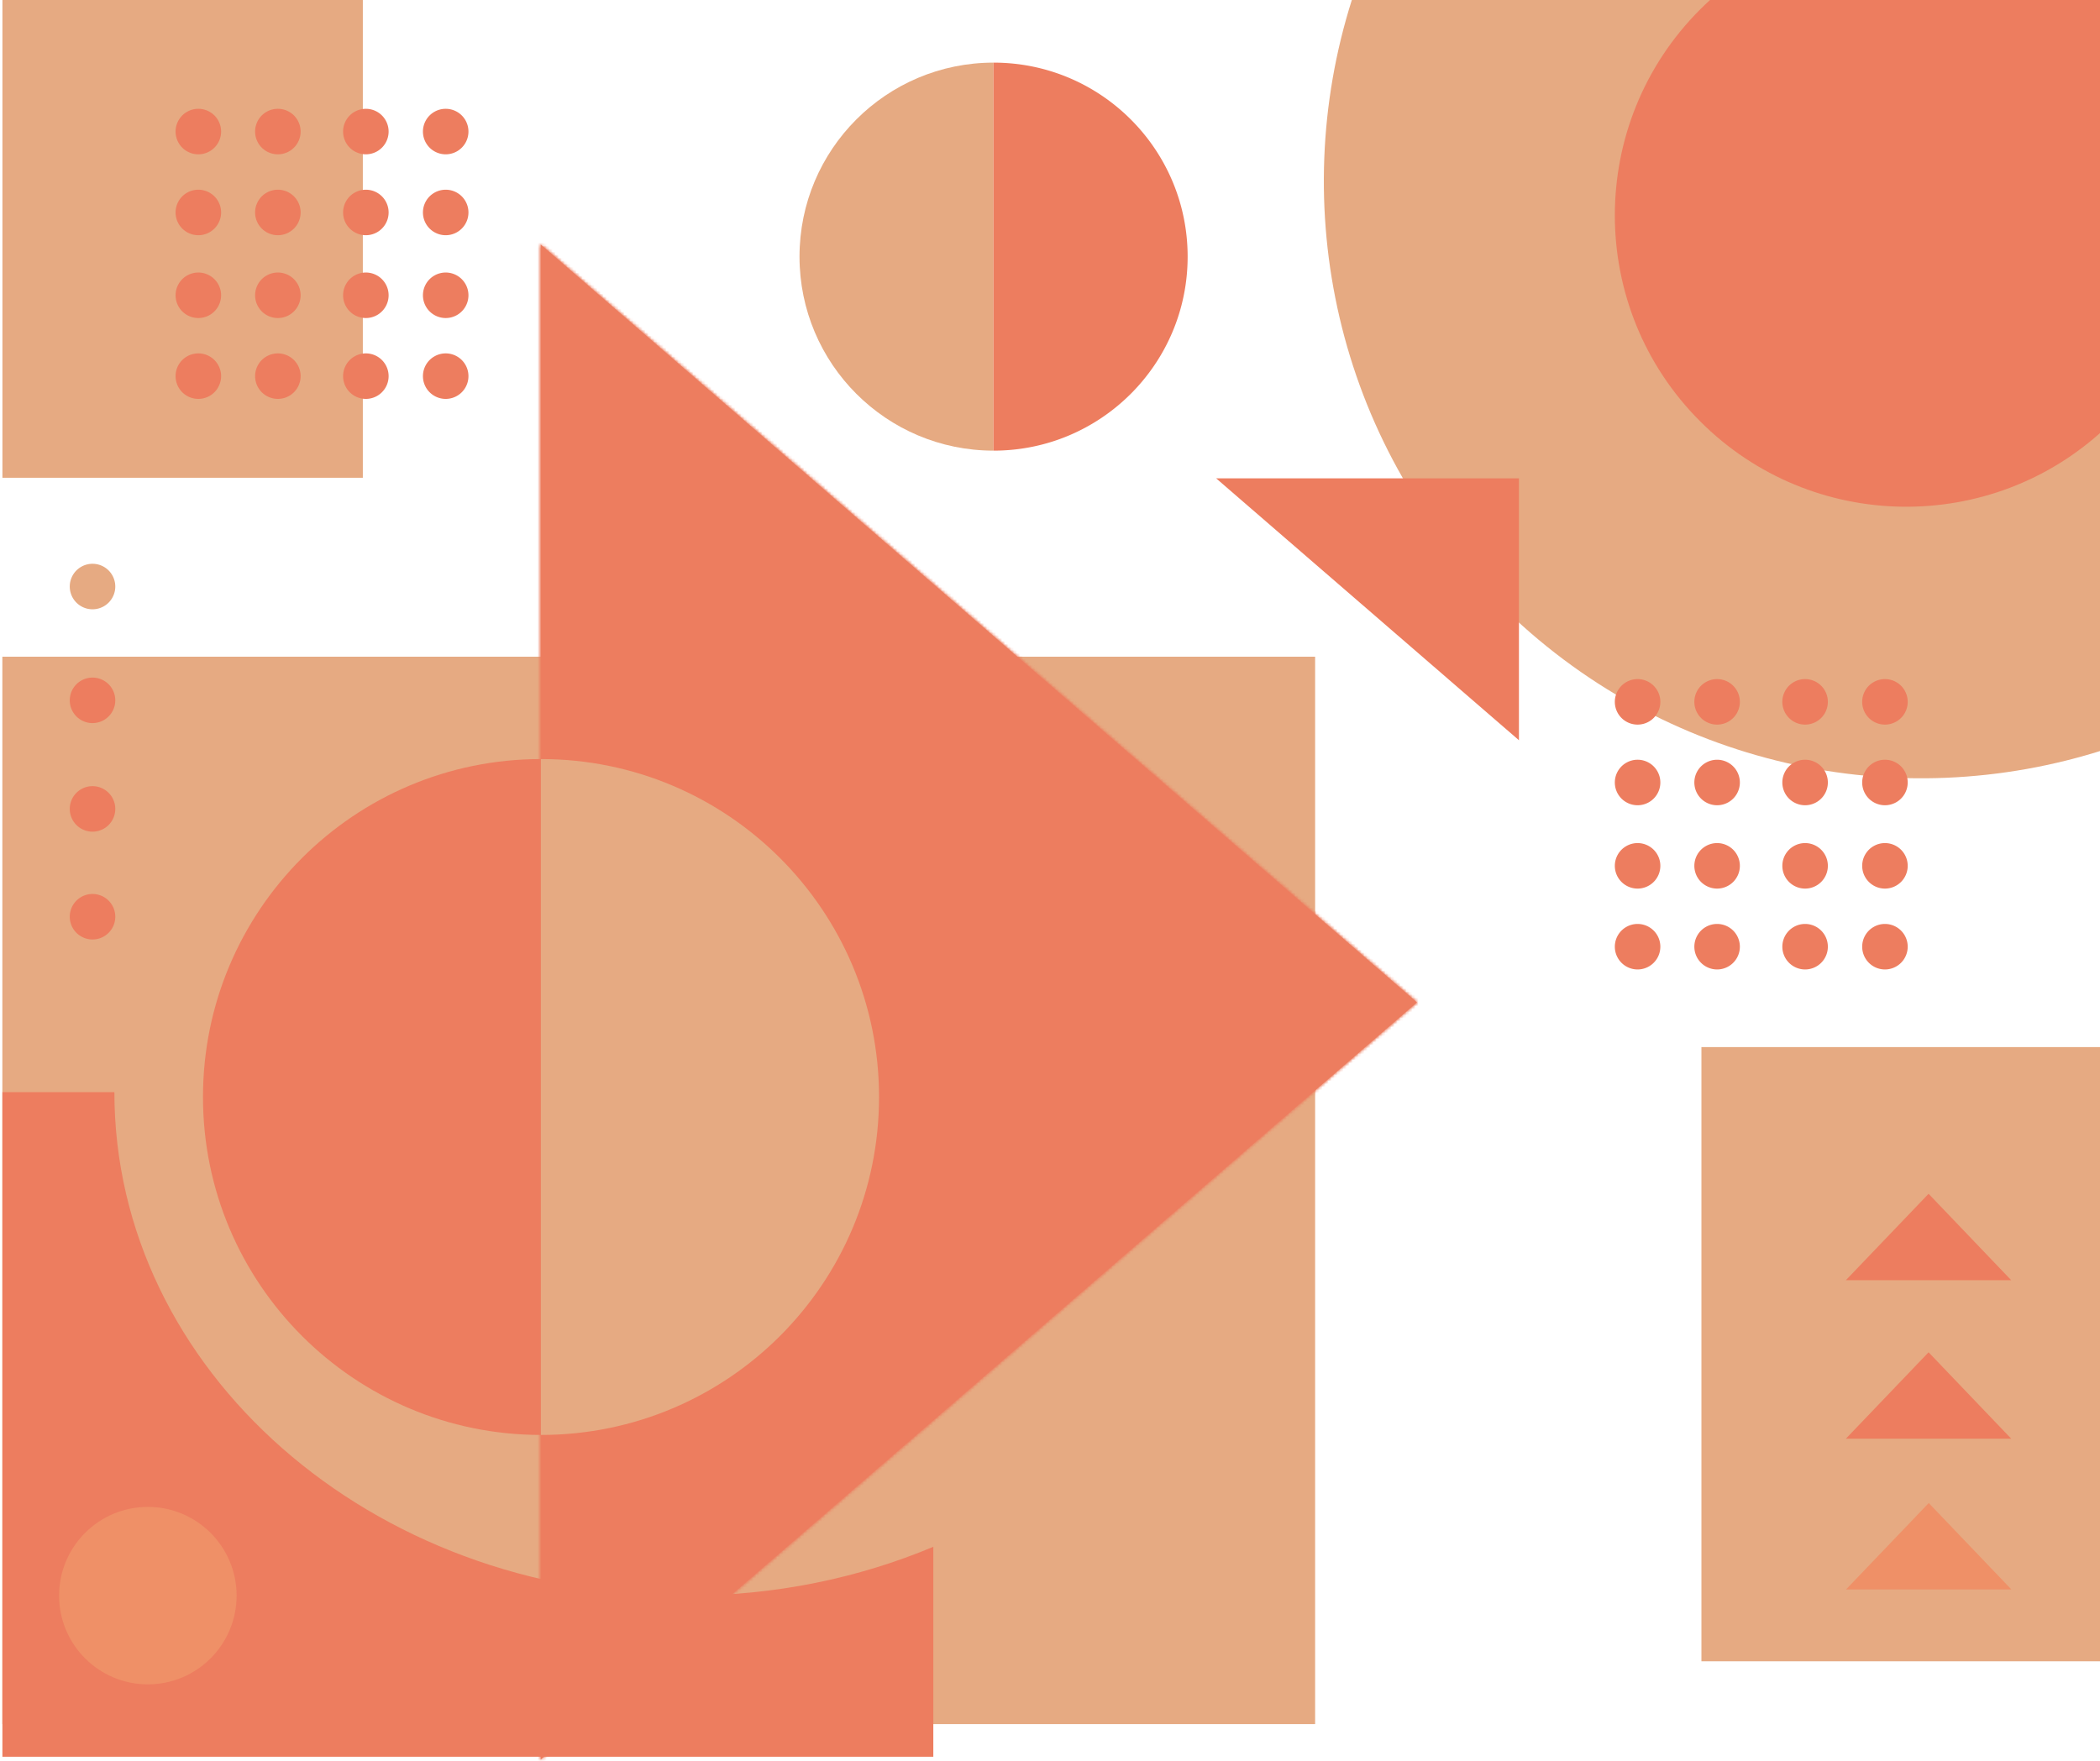 <svg xmlns="http://www.w3.org/2000/svg" xmlns:xlink="http://www.w3.org/1999/xlink" width="701" height="588" viewBox="0 0 701 588">
    <defs>
        <path id="a" d="M.504 506.02l292.493-252.828L.504.148z"/>
        <path id="c" d="M.504 506.02l292.493-252.827L.504.149z"/>
    </defs>
    <g fill="none" fill-rule="evenodd">
        <path fill="#E6AA82" d="M.784 575.675H439V219.269H.784zM.809 159.534h120.308V-.005H.809zM567.951 554.709h134.848V349.616H567.951zM702.797-.004v250.21c-68.99 22.29-147.7 6.04-202.48-48.75-54.51-54.5-70.87-132.71-49.06-201.46h251.54z"/>
        <path fill="#ED7D5F" d="M703.258 1.306v141.22c-.15.14-.3.29-.46.43-38.13 35.73-98.03 34.98-135.25-2.25-38-37.99-38-99.59 0-137.58 1.08-1.08 2.17-2.12 3.29-3.13h131.01c.32.29.64.58.95.88.16.14.31.29.46.43"/>
        <path fill="#EF9067" d="M616.227 530.717h55.189l-27.583-28.854z"/>
        <path fill="#ED7D5F" d="M616.172 480.379h55.19l-27.584-28.853zM616.172 427.456h55.19l-27.584-28.853zM311.548 516.476v70.11H.8v-221.91h37.384c.023 92.84 85.604 168.1 191.161 168.1 29.425 0 57.304-5.85 82.204-16.3"/>
        <path fill="#ED7D5F" d="M180.505 81.648V587.52l292.493-252.828z"/>
        <g transform="translate(180 81.5)">
            <mask id="b" fill="#fff">
                <use xlink:href="#a"/>
            </mask>
            <path fill="#ED7D5F" d="M-1852 2076h3653.504V-.703H-1852z" mask="url(#b)"/>
        </g>
        <g transform="translate(180 81.5)">
            <mask id="d" fill="#fff">
                <use xlink:href="#c"/>
            </mask>
            <path fill="#ED7D5F" d="M-12.359 517.295h318.222V-11.126H-12.359z" mask="url(#d)"/>
        </g>
        <g>
            <path fill="#ED7D5F" d="M180.553 253.452v225.675c-62.303-.022-112.795-50.534-112.795-112.837 0-62.304 50.492-112.817 112.795-112.838"/>
            <path fill="#E6AA82" d="M293.432 366.29c0 62.323-50.534 112.837-112.837 112.837h-.042V253.452h.042c62.303 0 112.837 50.514 112.837 112.838M331.64 20.91v129.562c-35.768-.013-64.755-29.012-64.755-64.782 0-35.768 28.987-64.767 64.755-64.78"/>
            <path fill="#ED7D5F" d="M396.445 85.69c0 35.781-29.012 64.781-64.78 64.781h-.025V20.911h.024c35.77 0 64.781 29 64.781 64.78M38.482 233.846a7.597 7.597 0 1 1-15.195 0 7.597 7.597 0 0 1 15.195 0M38.482 270.096a7.597 7.597 0 1 1-15.195 0 7.597 7.597 0 0 1 15.195 0M38.482 306.096a7.597 7.597 0 1 1-15.195 0 7.597 7.597 0 0 1 15.195 0"/>
            <path fill="#E6AA82" d="M38.482 195.846a7.597 7.597 0 1 1-15.195 0 7.597 7.597 0 0 1 15.195 0"/>
            <path fill="#ED7D5F" d="M405.958 159.72h101.08v87.447zM636.81 261.275a7.597 7.597 0 1 1-15.195 0 7.597 7.597 0 0 1 15.195 0M610.157 261.275a7.597 7.597 0 1 1-15.195 0 7.597 7.597 0 0 1 15.195 0M580.784 261.275a7.597 7.597 0 1 1-15.194 0 7.597 7.597 0 0 1 15.194 0M636.81 289.015a7.597 7.597 0 1 1-15.193.001 7.597 7.597 0 0 1 15.193 0M610.157 289.015a7.597 7.597 0 1 1-15.193.001 7.597 7.597 0 0 1 15.193 0M580.784 289.015a7.597 7.597 0 1 1-15.193.001 7.597 7.597 0 0 1 15.193 0M636.81 316.015a7.597 7.597 0 1 1-15.193.001 7.597 7.597 0 0 1 15.193 0M610.157 316.015a7.597 7.597 0 1 1-15.193.001 7.597 7.597 0 0 1 15.193 0M580.784 316.015a7.597 7.597 0 1 1-15.193.001 7.597 7.597 0 0 1 15.193 0M636.81 234.35a7.597 7.597 0 1 1-15.195-.001 7.597 7.597 0 0 1 15.195 0M610.157 234.35a7.597 7.597 0 1 1-15.195-.001 7.597 7.597 0 0 1 15.195 0M580.784 234.35a7.597 7.597 0 1 1-15.194-.001 7.597 7.597 0 0 1 15.194 0M554.24 261.275a7.597 7.597 0 1 1-15.195 0 7.597 7.597 0 0 1 15.195 0M554.24 289.015a7.597 7.597 0 1 1-15.193.001 7.597 7.597 0 0 1 15.193 0M554.24 316.015a7.597 7.597 0 1 1-15.193.001 7.597 7.597 0 0 1 15.193 0M554.24 234.35a7.597 7.597 0 1 1-15.195-.001 7.597 7.597 0 0 1 15.195 0M156.375 70.854a7.597 7.597 0 1 1-15.193 0 7.597 7.597 0 0 1 15.193 0M129.722 70.854a7.597 7.597 0 1 1-15.193 0 7.597 7.597 0 0 1 15.193 0M100.35 70.854a7.597 7.597 0 1 1-15.193 0 7.597 7.597 0 0 1 15.193 0M156.375 98.596a7.597 7.597 0 1 1-15.195-.001 7.597 7.597 0 0 1 15.195 0M129.722 98.596a7.597 7.597 0 1 1-15.195-.001 7.597 7.597 0 0 1 15.195 0M100.35 98.596a7.597 7.597 0 1 1-15.195-.001 7.597 7.597 0 0 1 15.195 0M156.375 125.596a7.597 7.597 0 1 1-15.195-.001 7.597 7.597 0 0 1 15.195 0M129.722 125.596a7.597 7.597 0 1 1-15.195-.001 7.597 7.597 0 0 1 15.195 0M100.35 125.596a7.597 7.597 0 1 1-15.195-.001 7.597 7.597 0 0 1 15.195 0M156.375 43.928a7.597 7.597 0 1 1-15.195 0 7.597 7.597 0 0 1 15.195 0M129.722 43.928a7.597 7.597 0 1 1-15.195 0 7.597 7.597 0 0 1 15.195 0M100.35 43.928a7.597 7.597 0 1 1-15.195 0 7.597 7.597 0 0 1 15.195 0M73.805 70.854a7.597 7.597 0 1 1-15.193 0 7.597 7.597 0 0 1 15.193 0M73.805 98.596a7.597 7.597 0 1 1-15.194-.001 7.597 7.597 0 0 1 15.194 0M73.805 125.596a7.597 7.597 0 1 1-15.194-.001 7.597 7.597 0 0 1 15.194 0M73.805 43.928a7.597 7.597 0 1 1-15.194 0 7.597 7.597 0 0 1 15.194 0"/>
            <path fill="#EF9067" d="M49.353 503.155h-.01c-16.359.006-29.615 13.268-29.615 29.624 0 16.357 13.256 29.62 29.614 29.625h.011c16.357 0 29.625-13.262 29.625-29.625 0-16.362-13.268-29.624-29.625-29.624"/>
        </g>
    </g>
</svg>
